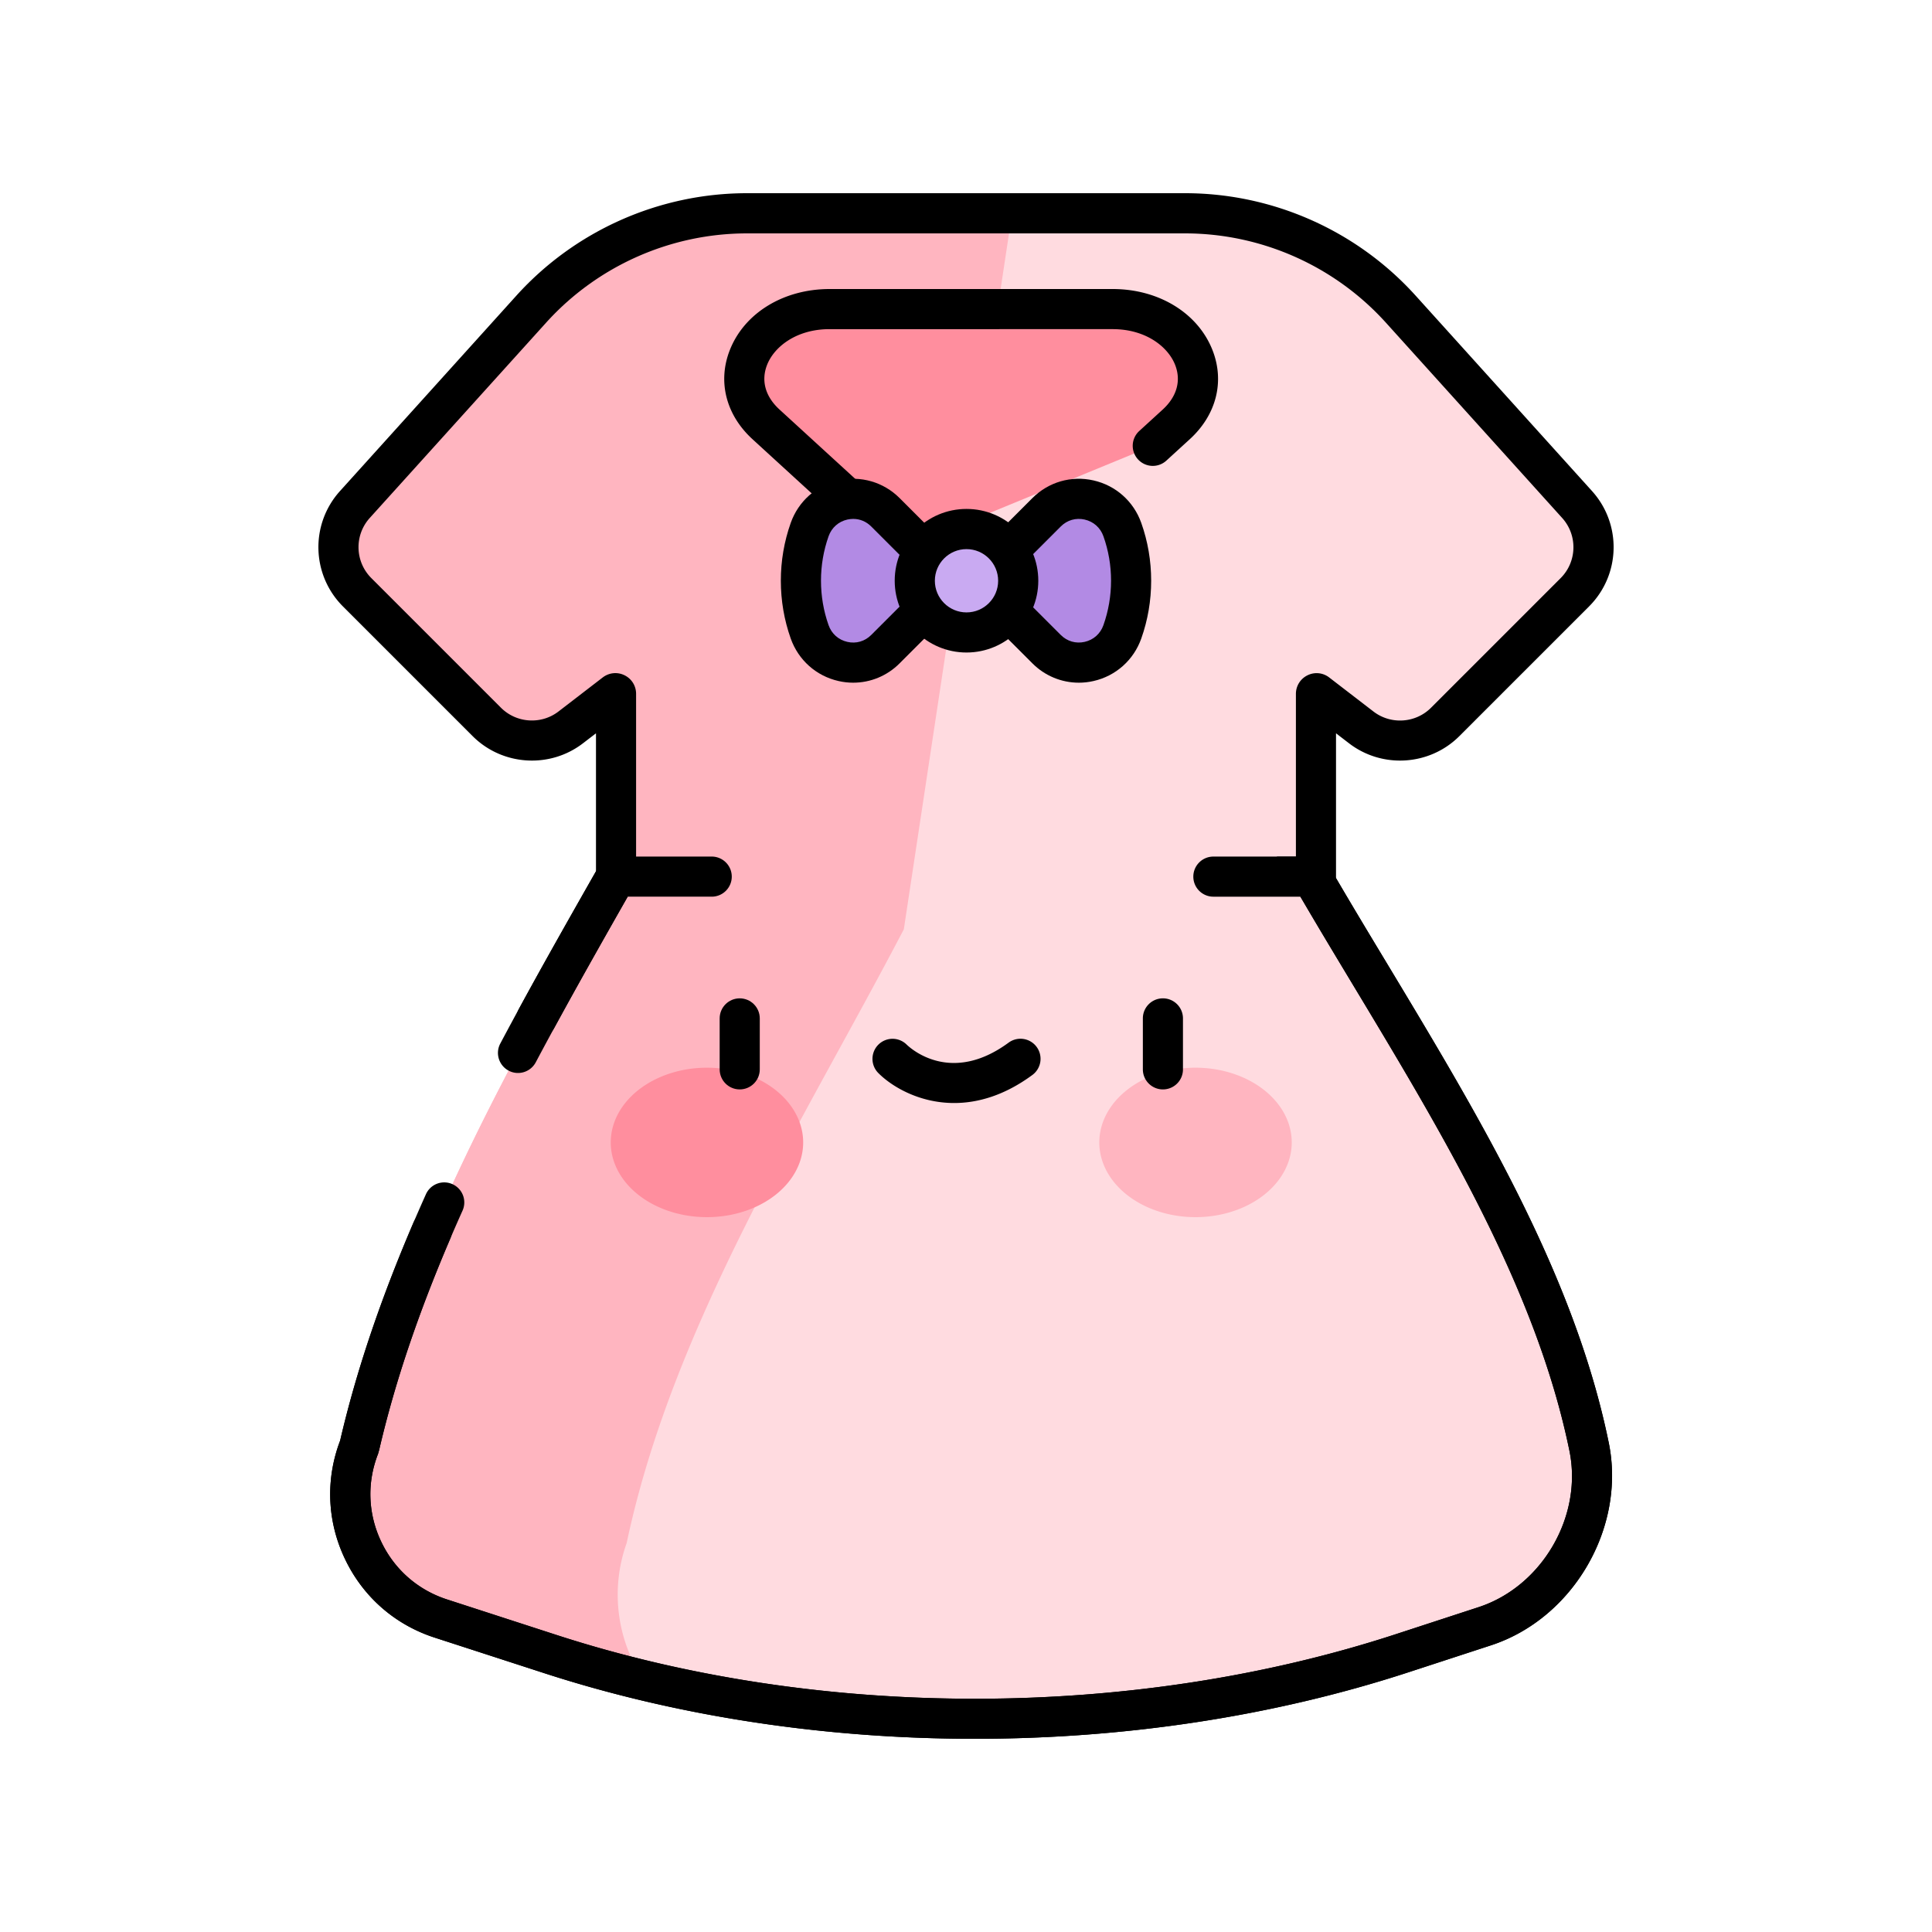 <?xml version="1.0" standalone="no"?><!DOCTYPE svg PUBLIC "-//W3C//DTD SVG 1.1//EN" "http://www.w3.org/Graphics/SVG/1.1/DTD/svg11.dtd"><svg class="icon" width="200px" height="200.00px" viewBox="0 0 1024 1024" version="1.1" xmlns="http://www.w3.org/2000/svg"><path d="M701.071 474.378l-5.734-9.769h2.171v-96.85c0-0.287 0.328-0.451 0.553-0.266l23.45 18.043c13.455 10.342 32.502 9.114 44.503-2.888l68.71-68.71c12.718-12.718 13.251-33.178 1.188-46.531l-93.409-103.485a154.126 154.126 0 0 0-114.422-50.852H395.94c-43.622 0-85.197 18.473-114.422 50.852l-93.409 103.485c-12.063 13.353-11.53 33.812 1.188 46.531l68.71 68.71c12.001 12.001 31.048 13.23 44.503 2.888l23.45-18.043c0.225-0.164 0.553-0.02 0.553 0.266v96.85c-53.596 94.269-111.37 195.809-135.885 301.445l-0.164 0.635c-14.5 37.151 5.243 78.848 43.172 91.156l58.081 18.842c140.82 45.691 310.6 45.548 451.338-0.43l43.889-14.336c38.543-12.595 63.427-55.398 55.316-95.109-21.053-102.994-87.921-201.789-141.189-292.434z" fill="#FFB5C0" /><path d="M332.165 817.787l0.143-0.696c24.515-114.995 82.289-225.526 135.885-328.172L536.371 113.029H395.94c-43.622 0-85.197 18.473-114.422 50.852l-93.409 103.485c-12.063 13.353-11.53 33.812 1.188 46.531l68.71 68.71c12.001 12.001 31.048 13.23 44.503 2.888l23.45-18.043c0.225-0.164 0.553-0.02 0.553 0.266v96.85c-53.596 94.269-111.37 195.809-135.885 301.445l-0.164 0.676c-14.5 37.151 5.243 78.848 43.172 91.156l58.081 18.842c16.179 5.243 32.748 9.871 49.603 13.906-13.865-20.152-18.248-47.452-9.155-72.806z" fill="#FFB5C0" /><path d="M743.076 876.257l43.889-14.336c38.543-12.595 63.427-55.398 55.316-95.109-21.053-102.994-87.921-201.81-141.189-292.434l-5.734-9.769h2.171v-96.85c0-0.287 0.328-0.451 0.553-0.266l23.45 18.043c13.455 10.342 32.502 9.114 44.503-2.888l68.71-68.71c12.718-12.718 13.251-33.178 1.188-46.531l-93.409-103.485a154.126 154.126 0 0 0-114.422-50.852h-91.689L479.048 492.544c-53.596 102.625-122.225 209.551-146.739 324.547l-0.143 0.696c-9.093 25.354-4.71 52.654 9.175 72.806 129.864 31.13 277.156 26.358 401.736-14.336z" fill="#FFDBE0" /><path d="M516.71 921.6c-78.397 0-156.774-11.592-228.27-34.796l-58.081-18.842c-21.156-6.861-38.072-21.729-47.596-41.82-9.421-19.866-10.301-42.066-2.499-62.566 8.479-36.475 21.176-74.26 38.851-115.507a10.629 10.629 0 0 1 13.967-5.591 10.629 10.629 0 0 1 5.591 13.967c-17.183 40.1-29.512 76.759-37.704 112.026l-0.594 2.109c-5.939 15.217-5.366 31.703 1.638 46.469 6.984 14.766 19.395 25.661 34.918 30.7l58.081 18.842c139.305 45.199 305.562 45.056 444.744-0.41l43.889-14.336c33.669-10.998 55.296-48.169 48.189-82.862-17.49-85.545-66.97-167.711-114.852-247.173-8.335-13.844-16.957-28.16-25.088-42.004l-15.176-25.805h10.138v-86.221c0-4.219 2.355-7.987 6.124-9.851 3.768-1.864 8.192-1.434 11.53 1.147l23.45 18.043c9.196 7.066 22.303 6.205 30.495-1.987l68.71-68.71c8.724-8.724 9.073-22.733 0.819-31.887l-93.409-103.485c-27.156-30.085-65.987-47.35-106.516-47.35H395.94c-40.53 0-79.36 17.265-106.516 47.35L195.994 274.514c-8.274 9.155-7.905 23.163 0.819 31.887l68.71 68.71c8.192 8.192 21.299 9.052 30.495 1.987l23.45-18.043c3.359-2.56 7.762-3.011 11.551-1.147 3.789 1.864 6.124 5.632 6.124 9.851v99.676l-1.393 2.437c-17.224 30.269-34.98 61.501-51.794 93.184-2.765 5.181-9.196 7.168-14.377 4.403-5.181-2.765-7.168-9.196-4.403-14.377 16.527-31.109 33.874-61.665 50.708-91.279v-73.134l-6.881 5.284c-17.633 13.558-42.783 11.919-58.511-3.809l-68.71-68.71c-16.732-16.732-17.428-43.622-1.556-61.194l93.409-103.485C304.804 122.225 349.389 102.4 395.94 102.4h232.141c46.551 0 91.136 19.825 122.307 54.374l93.409 103.485c15.852 17.572 15.176 44.442-1.577 61.174l-68.71 68.71c-15.729 15.729-40.878 17.367-58.511 3.809l-6.881-5.284v76.739l2.109 3.584c8.069 13.742 16.282 27.361 24.986 41.8 48.783 80.998 99.246 164.762 117.453 253.891 9.196 44.954-18.821 93.102-62.423 107.356l-43.889 14.336C674.509 909.844 595.599 921.6 516.71 921.6z"  /><path d="M284.385 550.42a10.627 10.627 0 0 1-9.339-15.708c13.865-25.498 28.201-50.688 42.045-75.039l3.215-5.673h56.914c5.878 0 10.629 4.772 10.629 10.629 0 5.878-4.772 10.629-10.629 10.629h-44.524c-12.902 22.692-26.132 46.06-38.953 69.612a10.666 10.666 0 0 1-9.359 5.55zM516.71 921.6c-78.397 0-156.774-11.592-228.27-34.796l-58.081-18.842c-21.156-6.861-38.052-21.729-47.575-41.82-9.421-19.866-10.301-42.066-2.499-62.587 9.462-40.776 24.351-83.497 45.466-130.58a10.609 10.609 0 0 1 14.049-5.345 10.609 10.609 0 0 1 5.345 14.049c-20.562 45.855-35.021 87.327-44.175 126.792l-0.594 2.089c-5.939 15.217-5.366 31.724 1.638 46.469 6.984 14.746 19.395 25.661 34.918 30.7l58.081 18.842c139.305 45.199 305.562 45.056 444.744-0.41l43.889-14.336c33.669-10.998 55.296-48.169 48.189-82.862-17.49-85.545-66.99-167.711-114.852-247.173-8.335-13.844-16.957-28.16-25.088-42.004l-2.662-4.526h-46.121c-5.878 0-10.629-4.772-10.629-10.629 0-5.878 4.772-10.629 10.629-10.629h58.286l8.827 15.012c8.069 13.742 16.282 27.361 24.986 41.8 48.783 80.998 99.246 164.762 117.473 253.891 9.196 44.954-18.821 93.102-62.423 107.356l-43.889 14.336C674.509 909.844 595.599 921.6 516.71 921.6z"  /><path d="M478.147 290.959l-51.159-46.817-20.951-19.19c-25.866-23.675-5.222-61.133 33.71-61.133h149.996c38.932 0 59.576 37.437 33.71 61.133l-12.39 11.346" fill="#FF8E9E" /><path d="M478.147 301.588c-2.56 0-5.14-0.922-7.188-2.785l-72.11-66.007c-14.029-12.841-18.555-30.433-12.104-47.063 7.68-19.784 28.488-32.543 52.982-32.543h149.996c24.515 0 45.302 12.78 52.982 32.543 6.451 16.63 1.946 34.222-12.104 47.063l-12.411 11.346a10.629 10.629 0 0 1-15.032-0.676 10.629 10.629 0 0 1 0.676-15.032l12.411-11.346c7.516-6.881 9.871-15.299 6.615-23.654-3.666-9.441-15.34-18.985-33.157-18.985H439.706c-17.818 0-29.491 9.544-33.157 18.985-3.256 8.376-0.901 16.773 6.636 23.654l72.11 66.007a10.648 10.648 0 0 1 0.676 15.032 10.496 10.496 0 0 1-7.823 3.461z"  /><path d="M599.511 307.814c0-9.503-1.638-18.616-4.628-27.095-5.98-16.896-27.484-21.873-40.161-9.196l-36.291 36.291 36.291 36.291c12.677 12.677 34.161 7.7 40.161-9.196a81.388 81.388 0 0 0 4.628-27.095z" fill="#B28AE4" /><path d="M571.802 361.841c-9.134 0-17.961-3.604-24.596-10.24l-43.807-43.807 43.807-43.807c8.52-8.52 20.623-12.022 32.358-9.359 11.817 2.662 21.279 11.1 25.334 22.528 3.482 9.81 5.243 20.132 5.243 30.638s-1.761 20.808-5.243 30.638c-4.055 11.428-13.517 19.866-25.334 22.528-2.58 0.594-5.202 0.881-7.762 0.881z m-38.318-54.047l28.754 28.754c3.379 3.379 7.987 4.71 12.636 3.666 4.71-1.065 8.356-4.301 9.974-8.888 2.662-7.537 4.035-15.462 4.035-23.532s-1.352-15.995-4.035-23.532c-1.618-4.588-5.263-7.823-9.974-8.888-4.649-1.044-9.257 0.287-12.636 3.666l-28.754 28.754z"  /><path d="M424.489 307.814c0-9.503 1.638-18.616 4.628-27.095 5.98-16.896 27.484-21.873 40.161-9.196l36.291 36.291-36.291 36.291c-12.677 12.677-34.161 7.7-40.161-9.196a81.388 81.388 0 0 1-4.628-27.095z" fill="#B28AE4" /><path d="M452.198 361.841c-2.58 0-5.181-0.287-7.762-0.881-11.817-2.662-21.279-11.1-25.334-22.528-3.482-9.83-5.243-20.132-5.243-30.638s1.761-20.808 5.243-30.638c4.055-11.448 13.517-19.866 25.334-22.528 11.735-2.642 23.839 0.84 32.358 9.359l43.807 43.807-43.807 43.807c-6.636 6.656-15.462 10.24-24.596 10.24z m0.041-86.815c-1.024 0-2.068 0.123-3.113 0.348-4.71 1.065-8.356 4.301-9.974 8.888-2.662 7.537-4.014 15.462-4.014 23.532s1.352 15.995 4.014 23.532c1.618 4.588 5.263 7.823 9.974 8.888 4.649 1.065 9.257-0.287 12.636-3.666l28.754-28.754-28.754-28.754c-2.621-2.621-5.98-4.014-9.523-4.014z"  /><path d="M512.266 307.814m-27.402 0a27.402 27.402 0 1 0 54.804 0 27.402 27.402 0 1 0-54.804 0Z" fill="#C9AAF2" /><path d="M512.266 345.846c-20.972 0-38.052-17.06-38.052-38.052s17.06-38.052 38.052-38.052 38.052 17.06 38.052 38.052-17.08 38.052-38.052 38.052z m0-54.804c-9.257 0-16.773 7.516-16.773 16.773s7.516 16.773 16.773 16.773 16.773-7.516 16.773-16.773-7.537-16.773-16.773-16.773z"  /><path d="M323.707 605.512a50.995 39.608 0 1 0 101.99 0 50.995 39.608 0 1 0-101.99 0Z" fill="#FF8E9E" /><path d="M392.069 577.413c-5.878 0-10.629-4.772-10.629-10.629v-27.013c0-5.878 4.772-10.629 10.629-10.629s10.629 4.772 10.629 10.629v27.013c0 5.878-4.751 10.629-10.629 10.629z"  /><path d="M582.656 605.512a50.995 39.608 0 1 0 101.99 0 50.995 39.608 0 1 0-101.99 0Z" fill="#FFB5C0" /><path d="M616.366 577.413c-5.878 0-10.629-4.772-10.629-10.629v-27.013c0-5.878 4.772-10.629 10.629-10.629 5.878 0 10.629 4.772 10.629 10.629v27.013c0.02 5.878-4.751 10.629-10.629 10.629zM505.733 584.622c-18.412 0-32.993-8.622-40.243-15.933a10.637 10.637 0 0 1 15.032-15.053c2.376 2.294 23.613 21.381 54.047-1.004a10.631 10.631 0 1 1 12.616 17.121c-14.848 10.936-29.02 14.868-41.452 14.868z"  /></svg>